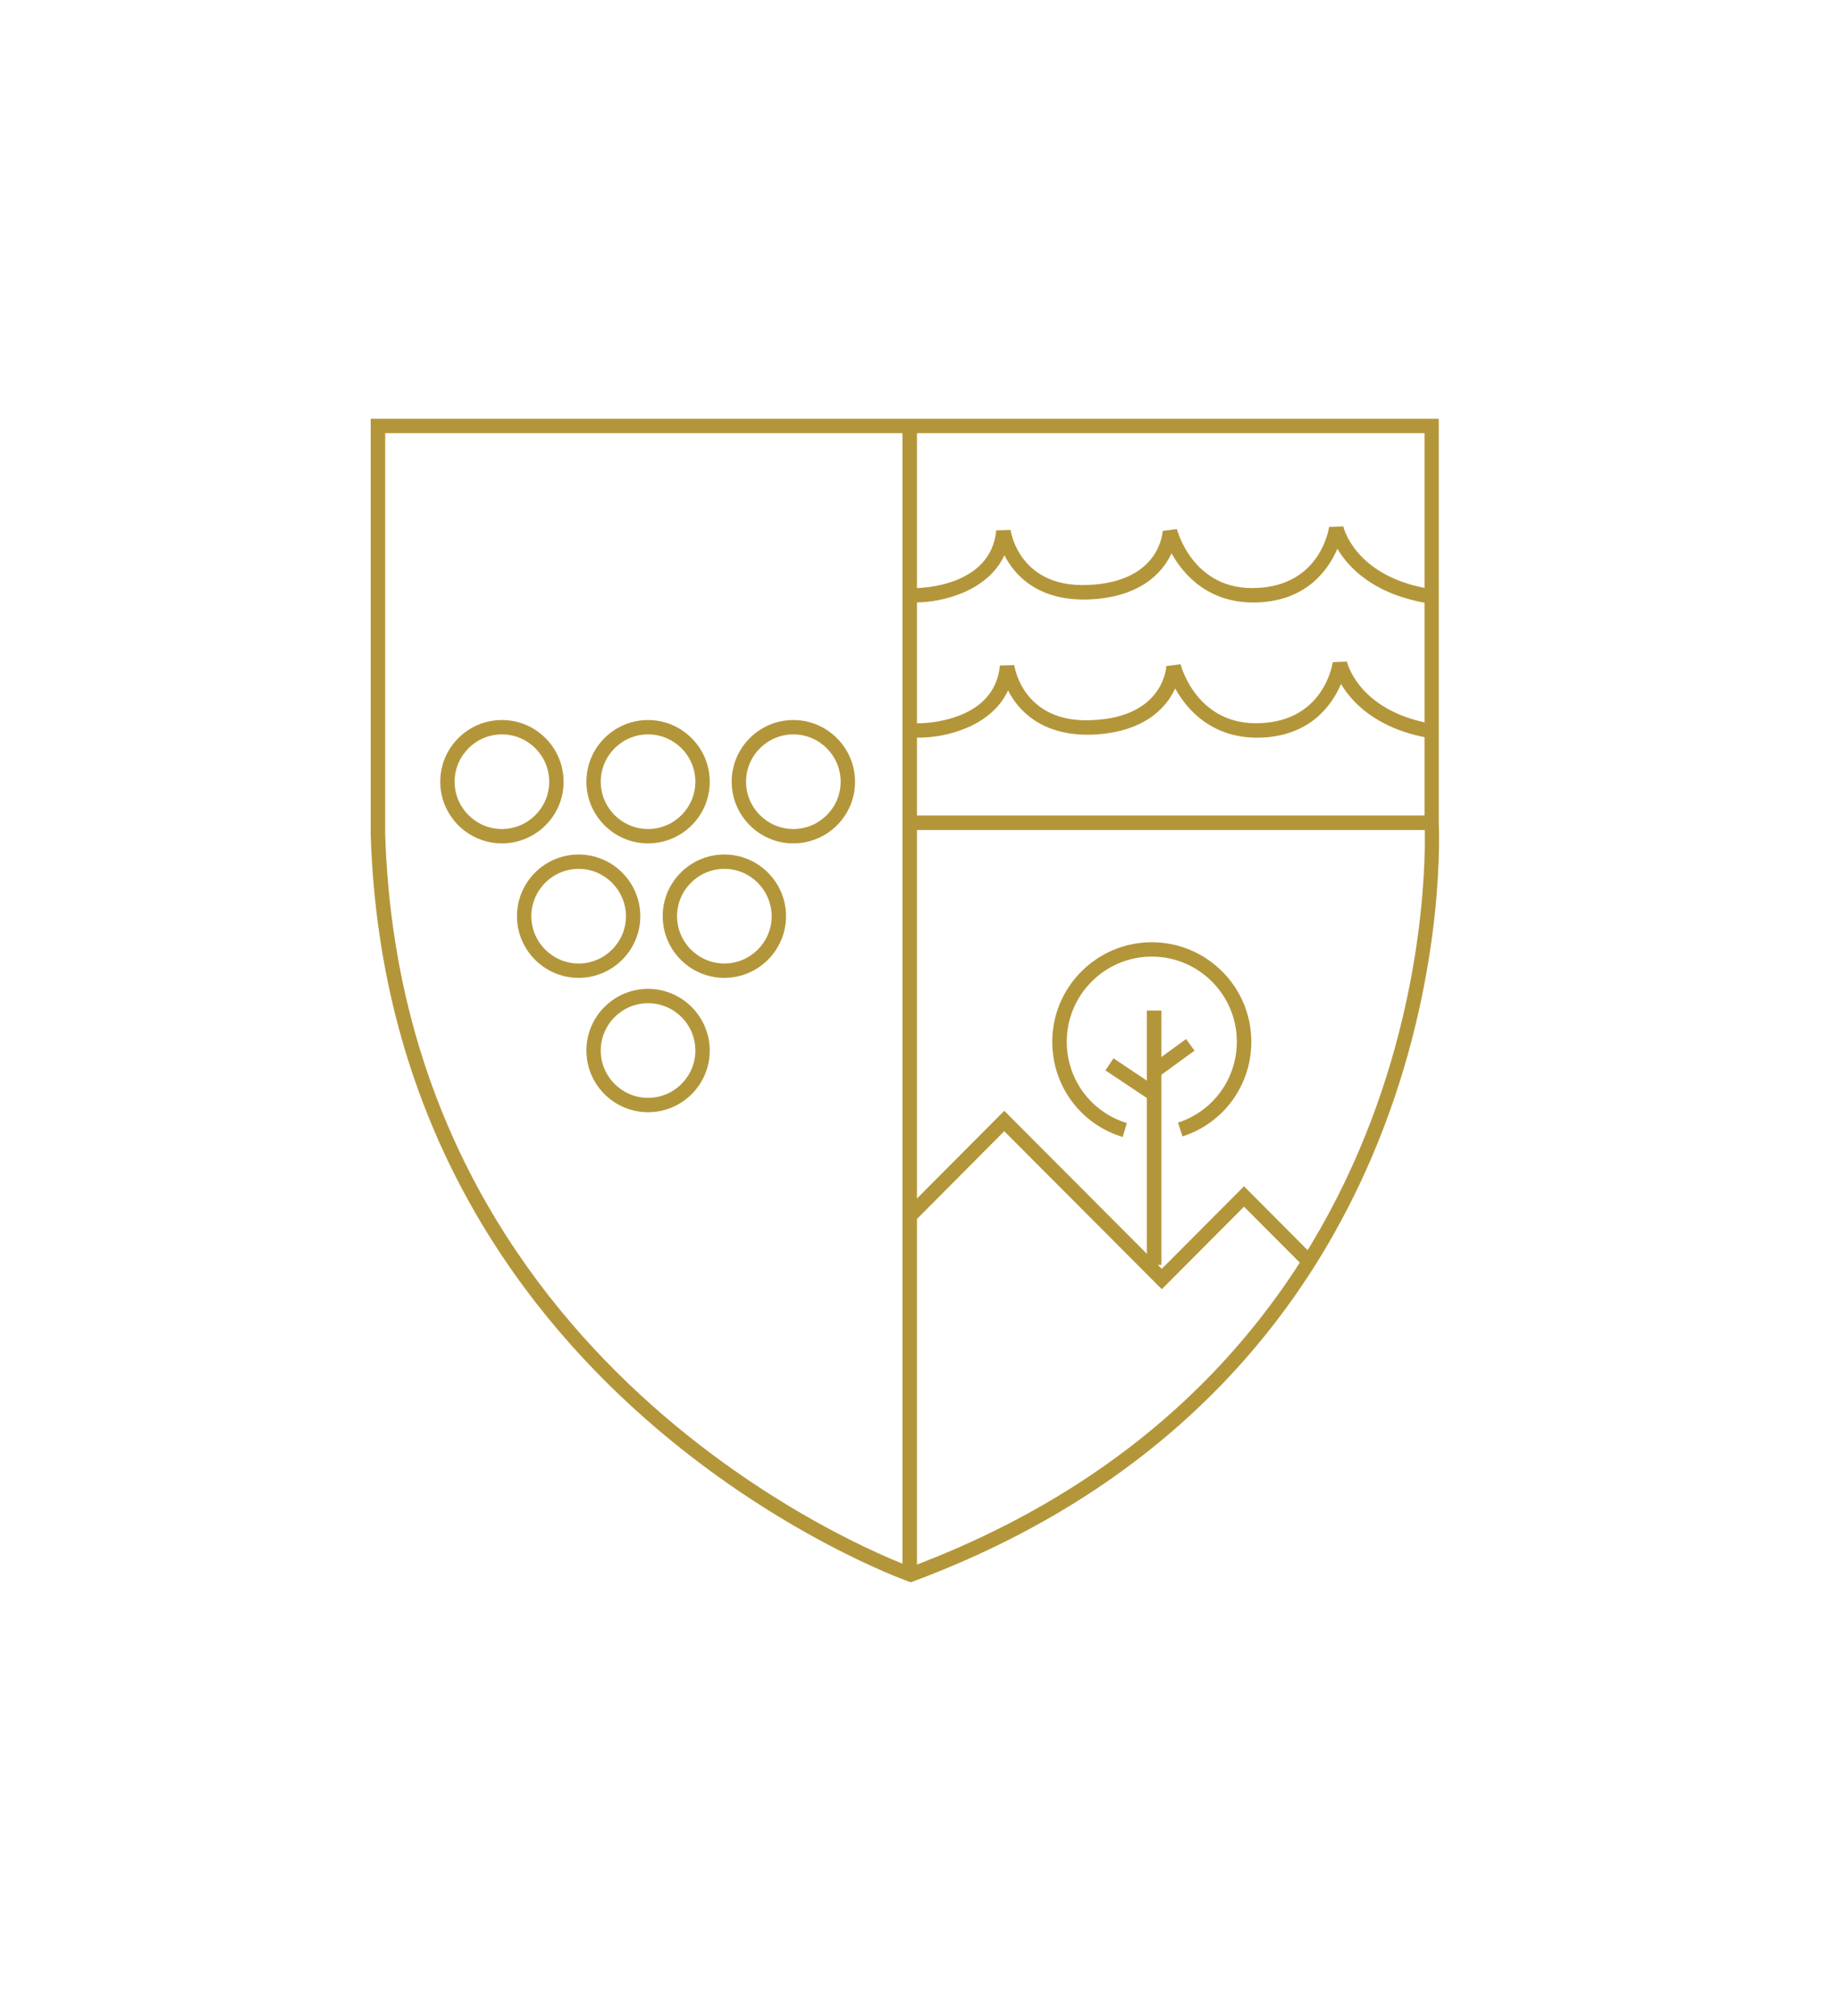 <?xml version="1.0" encoding="utf-8"?>
<!-- Generator: Adobe Illustrator 26.5.0, SVG Export Plug-In . SVG Version: 6.00 Build 0)  -->
<svg version="1.1" id="Capa_1" xmlns="http://www.w3.org/2000/svg" xmlns:xlink="http://www.w3.org/1999/xlink" x="0px" y="0px"
	 viewBox="0 0 130.62 143.16" style="enable-background:new 0 0 130.62 143.16;" xml:space="preserve">
<style type="text/css">
	.st0{fill:#B4963A;}
</style>
<g>
	<path class="st0" d="M64.69,112.36l-0.17-0.06c-0.37-0.13-36.93-13.19-38.19-53.02l0-29.54h75.86v28.68
		c0.02,0.36,2.09,39.2-37.33,53.88L64.69,112.36z M27.36,30.76v28.5c1.19,37.71,34.63,51,37.33,52.01
		c38.51-14.46,36.51-52.43,36.49-52.82l0-27.69H27.36z"/>
</g>
<g>
	<path class="st0" d="M35.65,59.89c-2.42,0-4.38-1.97-4.38-4.38c0-2.42,1.97-4.38,4.38-4.38c2.42,0,4.38,1.97,4.38,4.38
		C40.04,57.92,38.07,59.89,35.65,59.89z M35.65,52.15c-1.85,0-3.36,1.51-3.36,3.36s1.51,3.36,3.36,3.36c1.85,0,3.36-1.51,3.36-3.36
		S37.5,52.15,35.65,52.15z"/>
</g>
<g>
	<path class="st0" d="M46.03,59.89c-2.42,0-4.38-1.97-4.38-4.38c0-2.42,1.97-4.38,4.38-4.38s4.38,1.97,4.38,4.38
		C50.42,57.92,48.45,59.89,46.03,59.89z M46.03,52.15c-1.85,0-3.36,1.51-3.36,3.36s1.51,3.36,3.36,3.36s3.36-1.51,3.36-3.36
		S47.88,52.15,46.03,52.15z"/>
</g>
<g>
	<path class="st0" d="M56.35,59.89c-2.42,0-4.38-1.97-4.38-4.38c0-2.42,1.97-4.38,4.38-4.38s4.38,1.97,4.38,4.38
		C60.74,57.92,58.77,59.89,56.35,59.89z M56.35,52.15c-1.85,0-3.36,1.51-3.36,3.36s1.51,3.36,3.36,3.36s3.36-1.51,3.36-3.36
		S58.2,52.15,56.35,52.15z"/>
</g>
<g>
	<rect x="64.1" y="30.4" class="st0" width="1.03" height="81.41"/>
</g>
<g>
	<rect x="64.82" y="57.91" class="st0" width="36.86" height="1.03"/>
</g>
<g>
	<path class="st0" d="M41.1,69.44c-2.42,0-4.38-1.97-4.38-4.38c0-2.42,1.97-4.38,4.38-4.38s4.38,1.97,4.38,4.38
		C45.48,67.47,43.51,69.44,41.1,69.44z M41.1,61.7c-1.85,0-3.36,1.51-3.36,3.36c0,1.85,1.51,3.36,3.36,3.36s3.36-1.51,3.36-3.36
		C44.45,63.21,42.95,61.7,41.1,61.7z"/>
</g>
<g>
	<path class="st0" d="M51.45,69.44c-2.42,0-4.38-1.97-4.38-4.38c0-2.42,1.97-4.38,4.38-4.38s4.38,1.97,4.38,4.38
		C55.83,67.47,53.86,69.44,51.45,69.44z M51.45,61.7c-1.85,0-3.36,1.51-3.36,3.36c0,1.85,1.51,3.36,3.36,3.36s3.36-1.51,3.36-3.36
		C54.8,63.21,53.3,61.7,51.45,61.7z"/>
</g>
<g>
	<path class="st0" d="M46.03,78.98c-2.42,0-4.38-1.97-4.38-4.38c0-2.42,1.97-4.38,4.38-4.38s4.38,1.97,4.38,4.38
		C50.42,77.01,48.45,78.98,46.03,78.98z M46.03,71.24c-1.85,0-3.36,1.51-3.36,3.36c0,1.85,1.51,3.36,3.36,3.36s3.36-1.51,3.36-3.36
		C49.39,72.74,47.88,71.24,46.03,71.24z"/>
</g>
<g>
	<path class="st0" d="M101.53,42.87l-0.5-0.1c-3.59-0.69-5.28-2.52-6.04-3.8c-0.64,1.49-2.16,3.67-5.66,3.81
		c-3.47,0.13-5.28-1.98-6.12-3.49c-0.66,1.45-2.3,3.14-5.91,3.28c-3.57,0.11-5.22-1.7-5.96-3.14c-1.21,2.6-4.47,3.35-6.29,3.35
		h-0.51l0-1.02l0.51,0c0.22,0,5.34-0.06,5.71-4.1l1.02-0.03c0.02,0.17,0.65,4.12,5.49,3.91c5.17-0.2,5.31-3.81,5.31-3.84l1.01-0.13
		c0.05,0.18,1.21,4.42,5.7,4.18c4.47-0.19,5.09-4.16,5.11-4.33l1.01-0.04c0.03,0.14,0.85,3.42,5.82,4.38l0.5,0.1L101.53,42.87z"/>
</g>
<g>
	<path class="st0" d="M101.79,52.47l-0.5-0.1c-3.59-0.69-5.28-2.52-6.04-3.8c-0.64,1.49-2.16,3.67-5.66,3.81
		c-3.47,0.12-5.28-1.98-6.12-3.49c-0.66,1.45-2.3,3.14-5.91,3.28c-3.57,0.1-5.22-1.7-5.96-3.14c-1.21,2.6-4.47,3.35-6.29,3.35h-0.51
		l0-1.02l0.51,0c0.22,0,5.34-0.06,5.71-4.1l1.02-0.03c0.02,0.17,0.66,4.13,5.49,3.91c5.17-0.2,5.31-3.81,5.31-3.84l1.01-0.13
		c0.05,0.18,1.21,4.41,5.7,4.18c4.47-0.19,5.09-4.16,5.11-4.33l1.01-0.04c0.03,0.14,0.85,3.42,5.82,4.38l0.5,0.1L101.79,52.47z"/>
</g>
<g>
	<polygon class="st0" points="82.52,91.55 71.33,80.33 65.09,86.6 64.37,85.87 71.33,78.88 82.52,90.1 88.36,84.24 93.05,88.95 
		92.33,89.67 88.36,85.69 	"/>
</g>
<g>
	<rect x="81.46" y="71.76" class="st0" width="1.03" height="18.06"/>
</g>
<g>
	
		<rect x="81.73" y="74.58" transform="matrix(0.809 -0.588 0.588 0.809 -28.237 63.329)" class="st0" width="3.1" height="1.02"/>
</g>
<g>
	
		<rect x="79.79" y="74.74" transform="matrix(0.555 -0.832 0.832 0.555 -27.952 100.914)" class="st0" width="1.03" height="3.67"/>
</g>
<g>
	<path class="st0" d="M79.74,80.74c-2.99-0.91-5-3.63-5-6.76c0-3.9,3.17-7.07,7.07-7.07c3.9,0,7.07,3.17,7.07,7.07
		c0,3.07-1.96,5.78-4.89,6.72l-0.32-0.98c2.5-0.81,4.18-3.12,4.18-5.75c0-3.33-2.71-6.04-6.04-6.04s-6.04,2.71-6.04,6.04
		c0,2.68,1.72,5,4.27,5.78L79.74,80.74z"/>
</g>
</svg>
